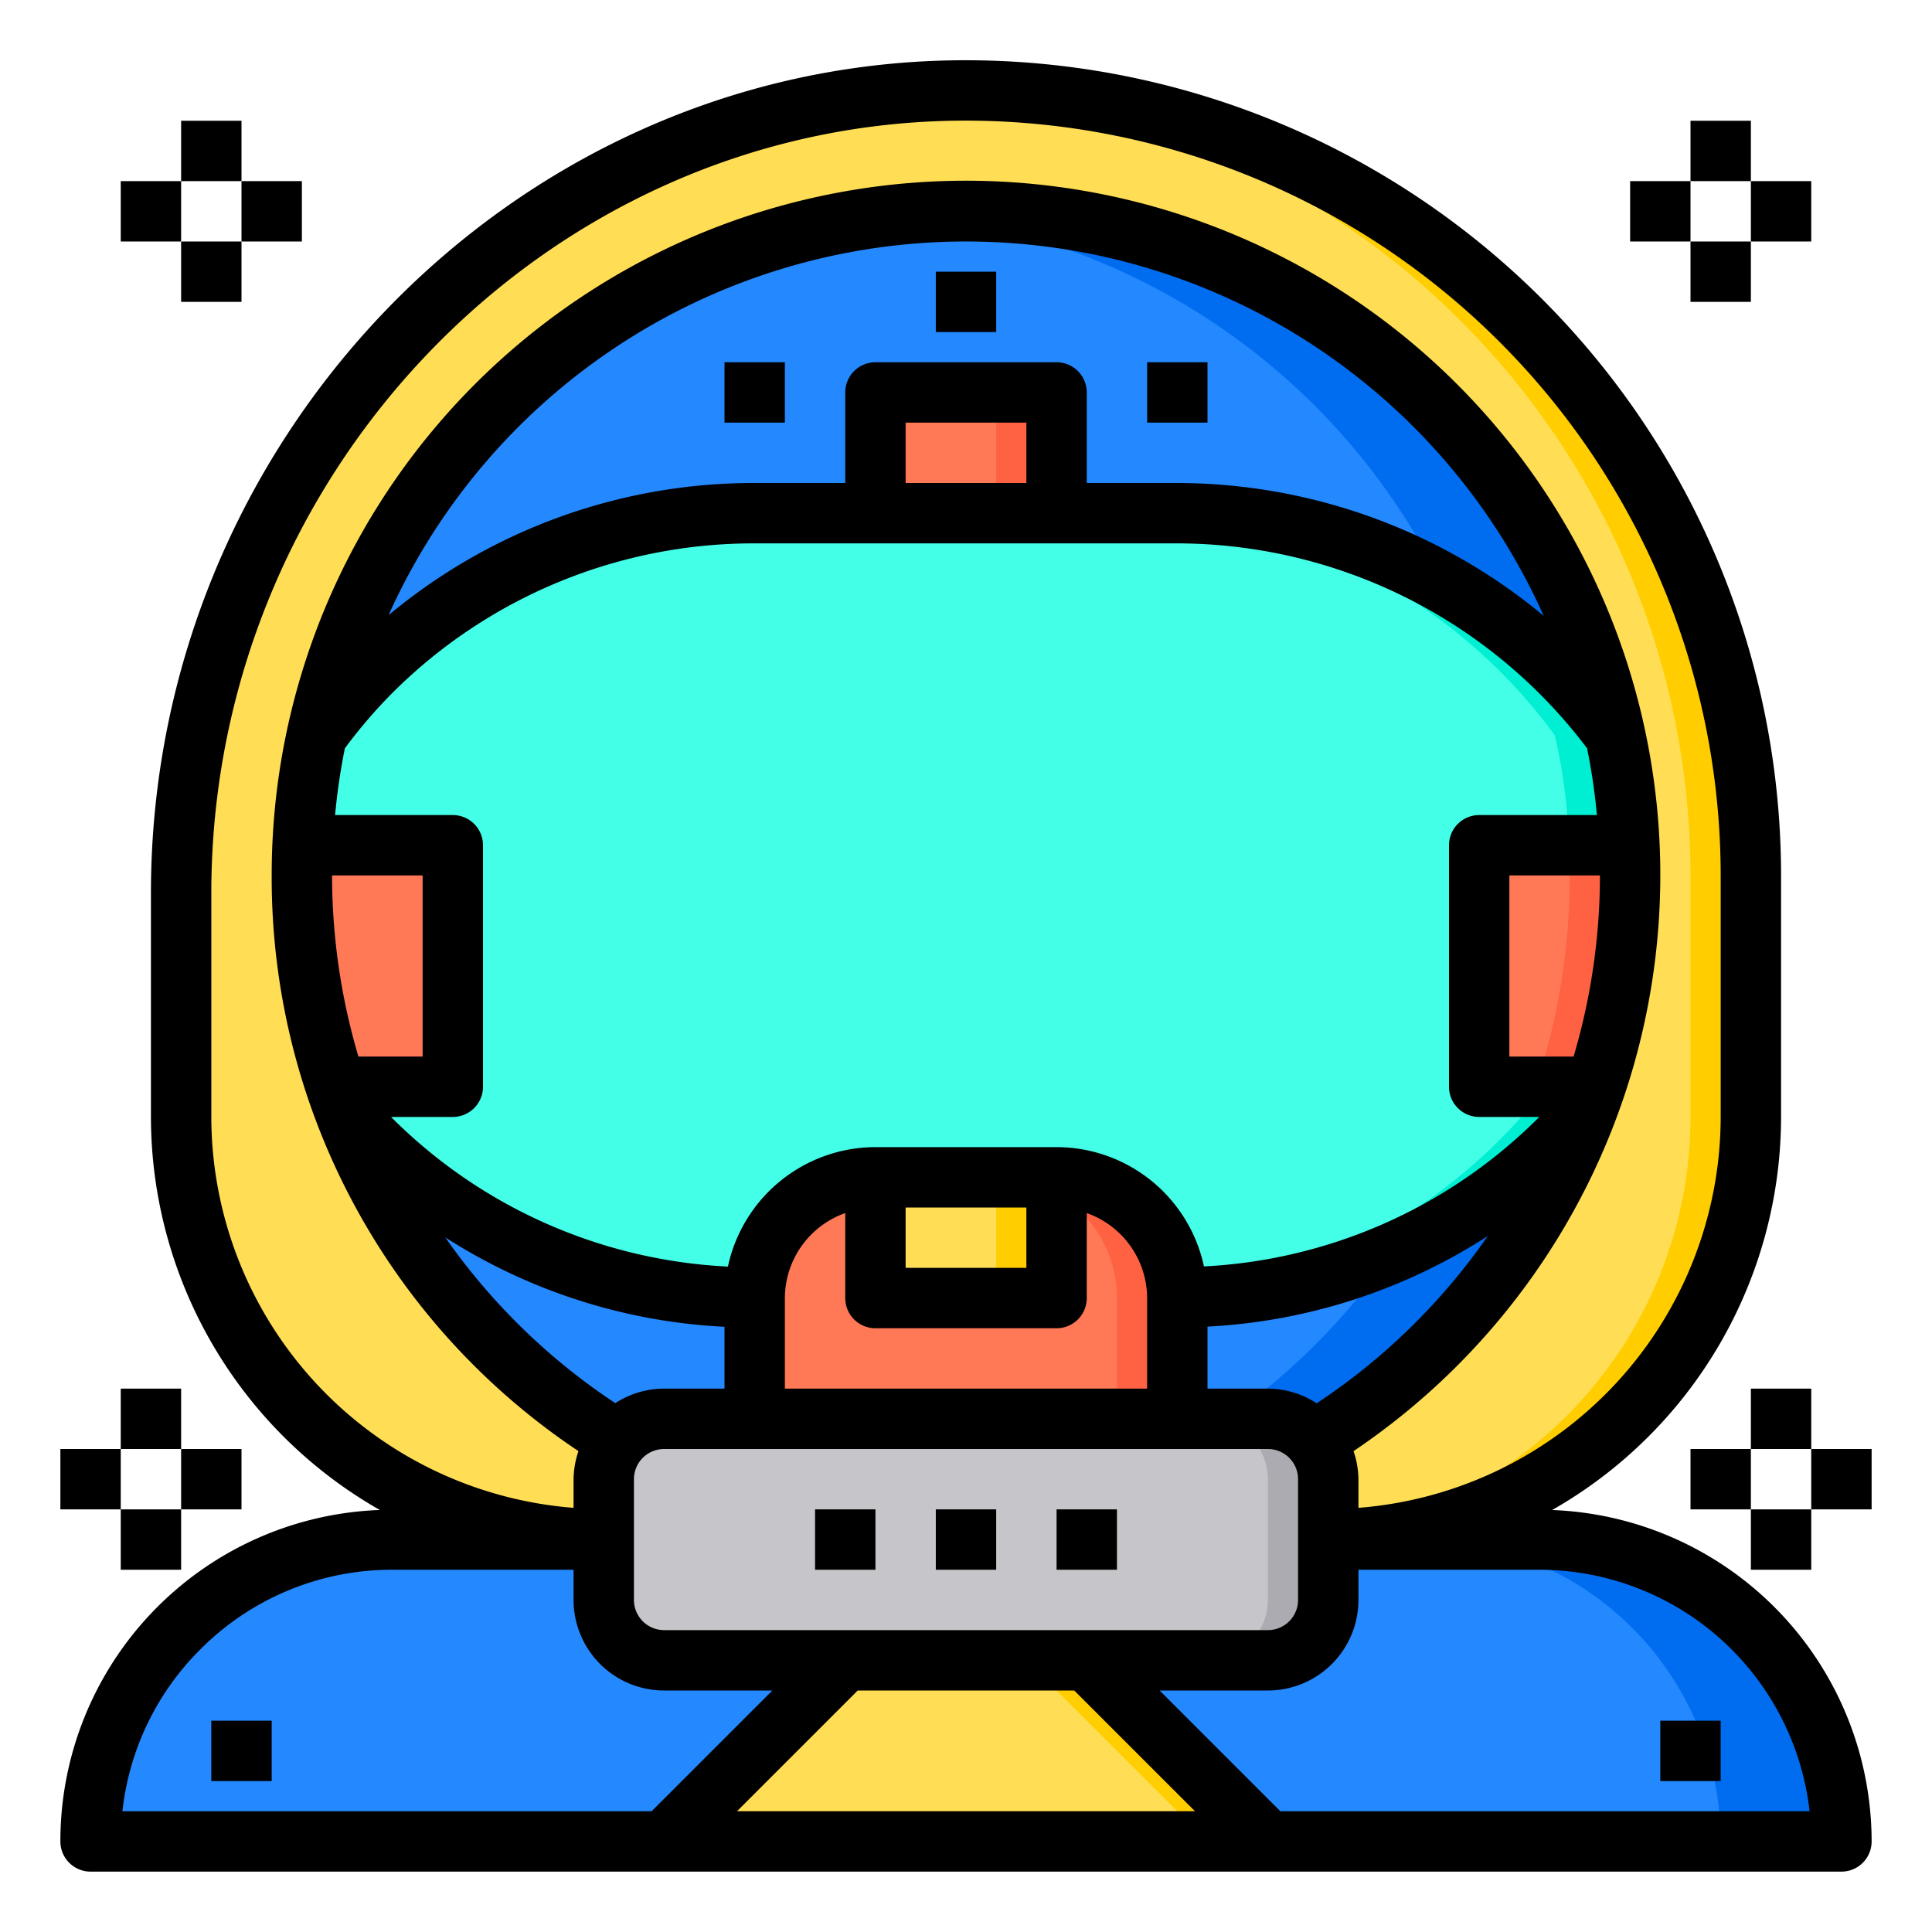 <svg height="512" viewBox="0 0 64 64" width="512" xmlns="http://www.w3.org/2000/svg"><g id="helmet"><path d="m51 51h-38a10 10 0 0 0 -10 10h58a10 10 0 0 0 -10-10z" fill="#2488ff"/><path d="m58 29v8a14 14 0 0 1 -14 14h-24a14 14 0 0 1 -14-14v-7.41c0-14.27 11.25-26.33 25.52-26.59a26.023 26.023 0 0 1 26.48 26z" fill="#ffde55"/><path d="m58 29v8a14 14 0 0 1 -14 14h-2a14 14 0 0 0 14-14v-8a26.017 26.017 0 0 0 -24.99-25.98c.17-.01.34-.02.51-.02a26.023 26.023 0 0 1 26.48 26z" fill="#ffcd00"/><path d="m53.97 28a22.326 22.326 0 0 1 -1.1 8 6.465 6.465 0 0 1 -.29.79 17.879 17.879 0 0 1 -13.58 6.21 4 4 0 0 0 -4-4h-6a4 4 0 0 0 -4 4 17.983 17.983 0 0 1 -12.73-5.27c-.29-.29-.57-.6-.84-.91a6.258 6.258 0 0 1 -.3-.82 21.817 21.817 0 0 1 -1.1-8 17.4 17.4 0 0 1 .47-3.64v-.01a17.524 17.524 0 0 1 1.77-2.08 17.983 17.983 0 0 1 12.73-5.27h14a17.942 17.942 0 0 1 14.5 7.35 17.478 17.478 0 0 1 .47 3.65z" fill="#44ffe8"/><path d="m53.97 28a22.313 22.313 0 0 1 -1.1 8 5.766 5.766 0 0 1 -.29.79 17.879 17.879 0 0 1 -13.58 6.21.41.41 0 0 0 -.01-.11 17.869 17.869 0 0 0 11.59-6.1 5.766 5.766 0 0 0 .29-.79 22.313 22.313 0 0 0 1.1-8 17.621 17.621 0 0 0 -.47-3.65 17.942 17.942 0 0 0 -14.5-7.35h2a17.942 17.942 0 0 1 14.5 7.35 17.621 17.621 0 0 1 .47 3.65z" fill="#00eed1"/><path d="m53.97 28c.02.33.03.66.03 1a22.175 22.175 0 0 1 -1.13 7h-3.87v-8z" fill="#ff7956"/><path d="m54 29a22.175 22.175 0 0 1 -1.13 7h-2a22.175 22.175 0 0 0 1.13-7c0-.34-.01-.67-.03-1h2c.02.33.03.66.03 1z" fill="#ff6243"/><path d="m52.58 36.79a22.008 22.008 0 0 1 -9.04 10.94 1.981 1.981 0 0 0 -1.54-.73h-3v-4a17.879 17.879 0 0 0 13.58-6.21z" fill="#2488ff"/><path d="m44 51v2a2.006 2.006 0 0 1 -2 2h-20a2.006 2.006 0 0 1 -2-2v-4a2.01 2.01 0 0 1 2-2h20a2.01 2.01 0 0 1 2 2z" fill="#c6c5ca"/><path d="m44 49v4a2.006 2.006 0 0 1 -2 2h-2a2.006 2.006 0 0 0 2-2v-4a2.01 2.01 0 0 0 -2-2h2a2.01 2.01 0 0 1 2 2z" fill="#acabb1"/><path d="m42 61h-20l6-6h8z" fill="#ffde55"/><path d="m42 61h-2l-6-6h2z" fill="#ffcd00"/><path d="m39 43v4h-14v-4a4 4 0 0 1 4-4h6a4 4 0 0 1 4 4z" fill="#ff7956"/><path d="m39 43v4h-2v-4a4 4 0 0 0 -4-4h2a4 4 0 0 1 4 4z" fill="#ff6243"/><path d="m29 39h6v4h-6z" fill="#ffde55"/><path d="m33 39h2v4h-2z" fill="#ffcd00"/><path d="m33.08 7.03q-.54-.03-1.08-.03a21.991 21.991 0 0 0 -21.5 17.35 17.524 17.524 0 0 1 1.77-2.08 17.983 17.983 0 0 1 12.73-5.27h14a17.942 17.942 0 0 1 14.5 7.35 21.99 21.99 0 0 0 -20.42-17.32z" fill="#2488ff"/><path d="m35 13v4h-6v-4h2z" fill="#ff7956"/><path d="m33 13h2v4h-2z" fill="#ff6243"/><g fill="#006df0"><path d="m61 61h-4a10 10 0 0 0 -10-10h4a10 10 0 0 1 10 10z"/><path d="m53.5 24.35a17.955 17.955 0 0 0 -5.77-5.09 22.018 22.018 0 0 0 -17.69-12.17c.65-.06 1.3-.09 1.96-.09q.54 0 1.08.03a21.99 21.99 0 0 1 20.42 17.32z"/><path d="m52.58 36.79a22.008 22.008 0 0 1 -9.04 10.94 1.981 1.981 0 0 0 -1.54-.73h-1.36a21.8 21.8 0 0 0 5.43-5.45 17.8 17.8 0 0 0 6.51-4.76z"/></g><path d="m25 43v4h-3a1.981 1.981 0 0 0 -1.54.73 22.012 22.012 0 0 1 -9.03-10.91c.27.31.55.62.84.91a17.983 17.983 0 0 0 12.73 5.27z" fill="#2488ff"/><path d="m15 28v8h-3.87a22.175 22.175 0 0 1 -1.13-7c0-.34.01-.67.03-1z" fill="#ff7956"/><path d="m51.417 50.021a15 15 0 0 0 7.583-13.021v-8a27.017 27.017 0 0 0 -27.5-27c-14.613.27-26.5 12.643-26.5 27.586v7.414a15 15 0 0 0 7.582 13.02 10.982 10.982 0 0 0 -10.582 10.98 1 1 0 0 0 1 1h58a1 1 0 0 0 1-1 11 11 0 0 0 -10.583-10.979zm-15.831 5.979 4 4h-15.172l4-4zm-13.586-2a1 1 0 0 1 -1-1v-4a1 1 0 0 1 1-1h20a1 1 0 0 1 1 1v4a1 1 0 0 1 -1 1zm-1.617-7.519a20.982 20.982 0 0 1 -5.634-5.493 18.825 18.825 0 0 0 9.251 2.963v2.049h-2a2.974 2.974 0 0 0 -1.617.481zm19.5-4.529a5 5 0 0 0 -4.883-3.952h-6a5.007 5.007 0 0 0 -4.887 3.957 16.905 16.905 0 0 1 -11.136-4.934l-.021-.023h2.044a1 1 0 0 0 1-1v-8a1 1 0 0 0 -1-1h-3.9a20.908 20.908 0 0 1 .324-2.211 16.636 16.636 0 0 1 1.551-1.811 16.926 16.926 0 0 1 12.025-4.978h14a17.035 17.035 0 0 1 13.575 6.79 20.851 20.851 0 0 1 .325 2.21h-3.9a1 1 0 0 0 -1 1v8a1 1 0 0 0 1 1h1.992a16.891 16.891 0 0 1 -11.107 4.952zm-9.883-1.952h4v2h-4zm-1 4h6a1 1 0 0 0 1-1v-2.816a3 3 0 0 1 2 2.816v3h-12v-3a3 3 0 0 1 2-2.816v2.816a1 1 0 0 0 1 1zm5-28h-4v-2h4zm18.127 19h-2.127v-6h3a21.158 21.158 0 0 1 -.873 6zm-13.127-19h-3v-3a1 1 0 0 0 -1-1h-6a1 1 0 0 0 -1 1v3h-3a18.882 18.882 0 0 0 -12.128 4.378 20.968 20.968 0 0 1 38.266.023 19.043 19.043 0 0 0 -12.138-4.401zm-25 13v6h-2.127a21.158 21.158 0 0 1 -.873-6zm28 17h-2v-2.054a18.9 18.9 0 0 0 9.284-3 20.985 20.985 0 0 1 -5.667 5.54 2.974 2.974 0 0 0 -1.617-.486zm-35-9v-7.414c0-13.86 11.006-25.336 24.534-25.586a25.018 25.018 0 0 1 25.466 25v8a13.008 13.008 0 0 1 -12 12.949v-.949a2.958 2.958 0 0 0 -.162-.93 23 23 0 1 0 -35.838-19.07 22.832 22.832 0 0 0 10.162 19.07 2.987 2.987 0 0 0 -.162.93v.949a13.008 13.008 0 0 1 -12-12.949zm-.363 17.637a8.945 8.945 0 0 1 6.363-2.637h6v1a3 3 0 0 0 3 3h3.586l-4 4h-17.531a8.935 8.935 0 0 1 2.582-5.363zm35.777 5.363-4-4h3.586a3 3 0 0 0 3-3v-1h6a9.013 9.013 0 0 1 8.945 8z"/><path d="m31 9h2v2h-2z"/><path d="m38 12h2v2h-2z"/><path d="m24 12h2v2h-2z"/><path d="m31 50h2v2h-2z"/><path d="m35 50h2v2h-2z"/><path d="m27 50h2v2h-2z"/><path d="m7 57h2v2h-2z"/><path d="m55 57h2v2h-2z"/><path d="m54 6h2v2h-2z"/><path d="m56 4h2v2h-2z"/><path d="m56 8h2v2h-2z"/><path d="m58 6h2v2h-2z"/><path d="m8 6h2v2h-2z"/><path d="m6 4h2v2h-2z"/><path d="m6 8h2v2h-2z"/><path d="m4 6h2v2h-2z"/><path d="m56 48h2v2h-2z"/><path d="m58 46h2v2h-2z"/><path d="m58 50h2v2h-2z"/><path d="m60 48h2v2h-2z"/><path d="m6 48h2v2h-2z"/><path d="m4 46h2v2h-2z"/><path d="m4 50h2v2h-2z"/><path d="m2 48h2v2h-2z"/></g></svg>